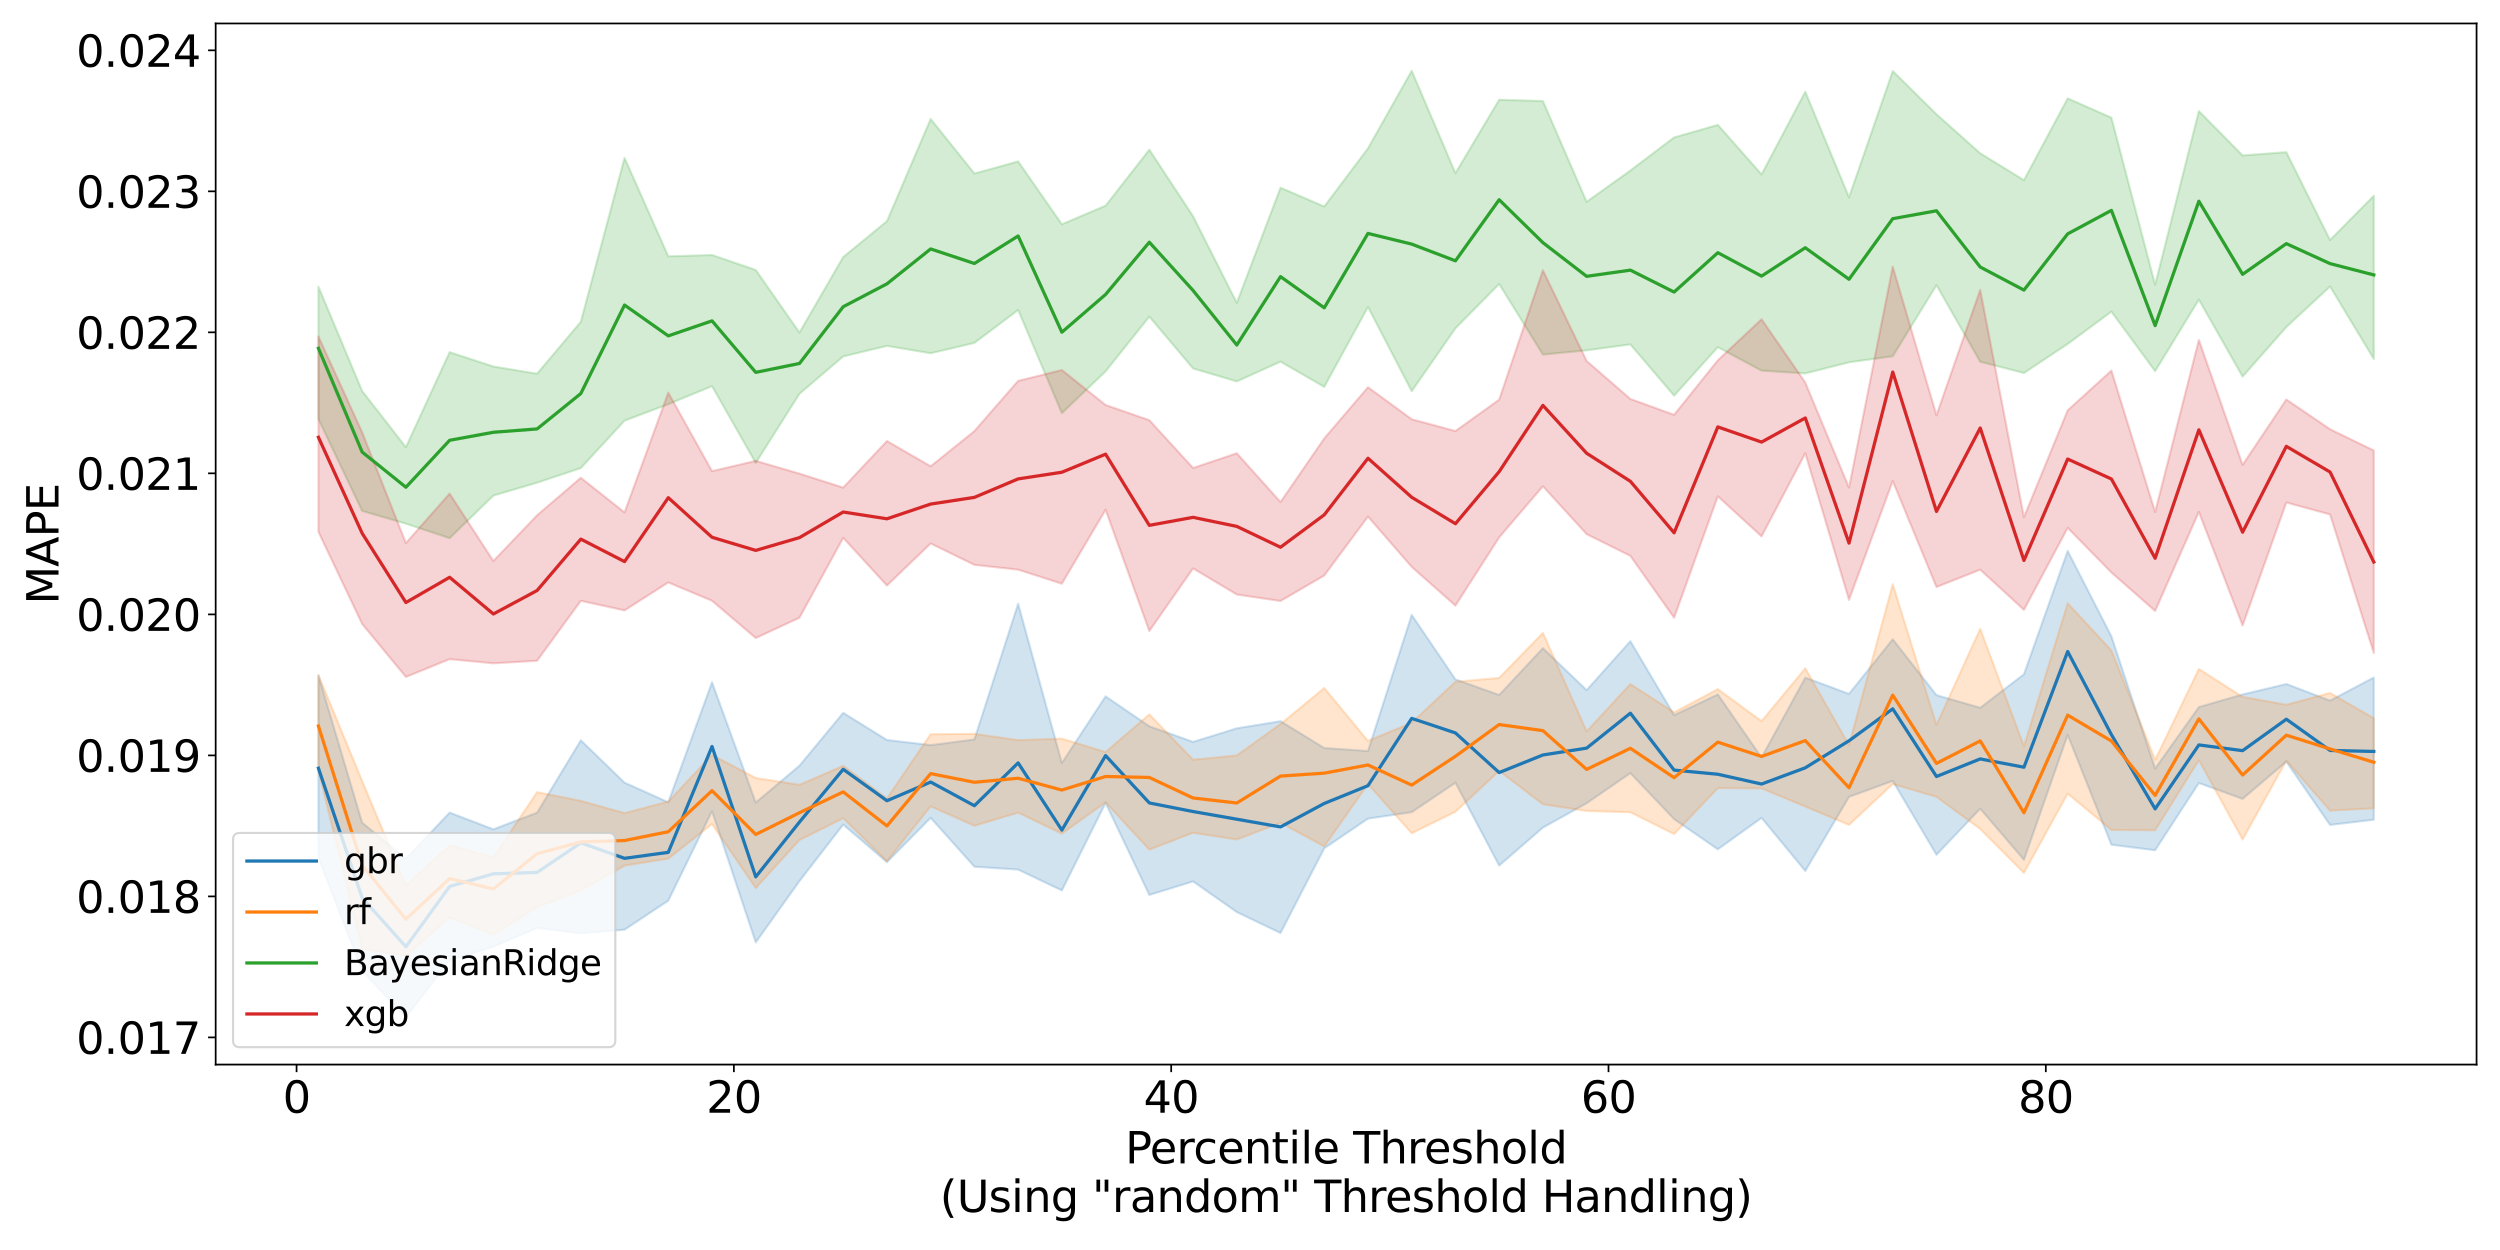 <?xml version="1.0" encoding="utf-8" standalone="no"?>
<!DOCTYPE svg PUBLIC "-//W3C//DTD SVG 1.1//EN"
  "http://www.w3.org/Graphics/SVG/1.1/DTD/svg11.dtd">
<svg xmlns:xlink="http://www.w3.org/1999/xlink" width="1152pt" height="576pt" viewBox="0 0 1152 576" xmlns="http://www.w3.org/2000/svg" version="1.1">
 <defs>
  <style type="text/css">*{stroke-linejoin: round; stroke-linecap: butt}</style>
 </defs>
 <g id="figure_1">
  <g id="patch_1">
   <path d="M 0 576 
L 1152 576 
L 1152 0 
L 0 0 
z
" style="fill: #ffffff"/>
  </g>
  <g id="axes_1">
   <g id="patch_2">
    <path d="M 99.38 490.552 
L 1141.2 490.552 
L 1141.2 10.8 
L 99.38 10.8 
z
" style="fill: #ffffff"/>
   </g>
   <g id="PolyCollection_1">
    <defs>
     <path id="mae7e35931a" d="M 146.735 -264.702 
L 146.735 -180.835 
L 166.887 -128.647 
L 187.038 -107.255 
L 207.189 -133.539 
L 227.34 -139.762 
L 247.492 -148.374 
L 267.643 -145.899 
L 287.794 -147.597 
L 307.946 -160.978 
L 328.097 -202.188 
L 348.248 -141.74 
L 368.399 -169.998 
L 388.551 -196.025 
L 408.702 -178.718 
L 428.853 -199.138 
L 449.004 -176.611 
L 469.156 -175.294 
L 489.307 -165.667 
L 509.458 -206.001 
L 529.609 -163.61 
L 549.761 -169.849 
L 569.912 -155.704 
L 590.063 -146.063 
L 610.214 -185.078 
L 630.366 -198.773 
L 650.517 -201.738 
L 670.668 -215.304 
L 690.819 -177.133 
L 710.971 -194.639 
L 731.122 -205.858 
L 751.273 -219.729 
L 771.424 -198.545 
L 791.576 -184.632 
L 811.727 -199.121 
L 831.878 -174.661 
L 852.029 -208.787 
L 872.181 -216.149 
L 892.332 -182.106 
L 912.483 -203.356 
L 932.634 -179.788 
L 952.786 -237.32 
L 972.937 -186.74 
L 993.088 -184.207 
L 1013.24 -215.187 
L 1033.391 -207.86 
L 1053.542 -225.042 
L 1073.693 -195.868 
L 1093.845 -198.275 
L 1093.845 -263.801 
L 1093.845 -263.801 
L 1073.693 -253.153 
L 1053.542 -260.81 
L 1033.391 -255.988 
L 1013.24 -250.193 
L 993.088 -221.856 
L 972.937 -282.761 
L 952.786 -322.134 
L 932.634 -265.313 
L 912.483 -249.858 
L 892.332 -255.679 
L 872.181 -281.413 
L 852.029 -256.268 
L 831.878 -263.737 
L 811.727 -226.982 
L 791.576 -256.008 
L 771.424 -246.468 
L 751.273 -280.545 
L 731.122 -257.981 
L 710.971 -277.319 
L 690.819 -255.77 
L 670.668 -262.934 
L 650.517 -292.634 
L 630.366 -229.926 
L 610.214 -231.325 
L 590.063 -243.675 
L 569.912 -240.39 
L 549.761 -234.134 
L 529.609 -241.333 
L 509.458 -255.12 
L 489.307 -224.416 
L 469.156 -297.803 
L 449.004 -235.247 
L 428.853 -232.658 
L 408.702 -235.009 
L 388.551 -247.525 
L 368.399 -223.174 
L 348.248 -206.21 
L 328.097 -261.615 
L 307.946 -206.308 
L 287.794 -215.36 
L 267.643 -234.87 
L 247.492 -201.535 
L 227.34 -193.857 
L 207.189 -201.562 
L 187.038 -180.263 
L 166.887 -196.931 
L 146.735 -264.702 
z
" style="stroke: #1f77b4; stroke-opacity: 0.2"/>
    </defs>
    <g clip-path="url(#p1e271c328d)">
     <use xlink:href="#mae7e35931a" x="0" y="576" style="fill: #1f77b4; fill-opacity: 0.2; stroke: #1f77b4; stroke-opacity: 0.2"/>
    </g>
   </g>
   <g id="PolyCollection_2">
    <defs>
     <path id="m98d76a3949" d="M 146.735 -264.926 
L 146.735 -220.914 
L 166.887 -138.745 
L 187.038 -135.512 
L 207.189 -153.2 
L 227.34 -145.353 
L 247.492 -157.869 
L 267.643 -165.673 
L 287.794 -177.129 
L 307.946 -180.323 
L 328.097 -196.289 
L 348.248 -166.779 
L 368.399 -188.923 
L 388.551 -198.944 
L 408.702 -179.204 
L 428.853 -204.446 
L 449.004 -195.469 
L 469.156 -201.536 
L 489.307 -191.828 
L 509.458 -206.306 
L 529.609 -184.473 
L 549.761 -192.243 
L 569.912 -189.132 
L 590.063 -196.84 
L 610.214 -185.985 
L 630.366 -214.709 
L 650.517 -192.042 
L 670.668 -201.924 
L 690.819 -220.774 
L 710.971 -205.379 
L 731.122 -202.307 
L 751.273 -201.695 
L 771.424 -191.648 
L 791.576 -212.829 
L 811.727 -212.703 
L 831.878 -204.341 
L 852.029 -195.87 
L 872.181 -214.712 
L 892.332 -208.802 
L 912.483 -193.99 
L 932.634 -173.769 
L 952.786 -210.298 
L 972.937 -193.552 
L 993.088 -193.386 
L 1013.24 -225.714 
L 1033.391 -189.143 
L 1053.542 -225.518 
L 1073.693 -202.455 
L 1093.845 -203.51 
L 1093.845 -245.062 
L 1093.845 -245.062 
L 1073.693 -256.698 
L 1053.542 -251.265 
L 1033.391 -254.875 
L 1013.24 -267.734 
L 993.088 -225.919 
L 972.937 -276.265 
L 952.786 -298.044 
L 932.634 -232.131 
L 912.483 -286.266 
L 892.332 -241.973 
L 872.181 -306.798 
L 852.029 -232.686 
L 831.878 -268.061 
L 811.727 -243.686 
L 791.576 -258.464 
L 771.424 -247.742 
L 751.273 -260.795 
L 731.122 -239.021 
L 710.971 -284.394 
L 690.819 -263.623 
L 670.668 -261.841 
L 650.517 -243.02 
L 630.366 -234.593 
L 610.214 -258.954 
L 590.063 -242.358 
L 569.912 -227.895 
L 549.761 -225.937 
L 529.609 -246.822 
L 509.458 -229.463 
L 489.307 -235.637 
L 469.156 -234.967 
L 449.004 -237.845 
L 428.853 -237.674 
L 408.702 -208.132 
L 388.551 -223.139 
L 368.399 -214.372 
L 348.248 -217.514 
L 328.097 -228.135 
L 307.946 -206.632 
L 287.794 -201.325 
L 267.643 -206.982 
L 247.492 -210.969 
L 227.34 -180.958 
L 207.189 -186.518 
L 187.038 -167.986 
L 166.887 -216.088 
L 146.735 -264.926 
z
" style="stroke: #ff7f0e; stroke-opacity: 0.2"/>
    </defs>
    <g clip-path="url(#p1e271c328d)">
     <use xlink:href="#m98d76a3949" x="0" y="576" style="fill: #ff7f0e; fill-opacity: 0.2; stroke: #ff7f0e; stroke-opacity: 0.2"/>
    </g>
   </g>
   <g id="PolyCollection_3">
    <defs>
     <path id="m1abf2c9f86" d="M 146.735 -443.891 
L 146.735 -382.855 
L 166.887 -340.542 
L 187.038 -334.684 
L 207.189 -328.005 
L 227.34 -347.624 
L 247.492 -353.584 
L 267.643 -360.308 
L 287.794 -382.166 
L 307.946 -389.749 
L 328.097 -398.064 
L 348.248 -362.662 
L 368.399 -394.547 
L 388.551 -411.747 
L 408.702 -416.596 
L 428.853 -413.214 
L 449.004 -417.978 
L 469.156 -433.14 
L 489.307 -385.616 
L 509.458 -404.865 
L 529.609 -430.09 
L 549.761 -406.207 
L 569.912 -400.232 
L 590.063 -409.353 
L 610.214 -397.718 
L 630.366 -434.518 
L 650.517 -395.731 
L 670.668 -424.703 
L 690.819 -445.122 
L 710.971 -412.604 
L 731.122 -414.565 
L 751.273 -417.299 
L 771.424 -393.669 
L 791.576 -416.037 
L 811.727 -405.199 
L 831.878 -403.923 
L 852.029 -409.044 
L 872.181 -411.833 
L 892.332 -444.567 
L 912.483 -409.302 
L 932.634 -404.119 
L 952.786 -417.504 
L 972.937 -432.392 
L 993.088 -404.95 
L 1013.24 -437.918 
L 1033.391 -402.452 
L 1053.542 -425.291 
L 1073.693 -443.979 
L 1093.845 -410.563 
L 1093.845 -485.795 
L 1093.845 -485.795 
L 1073.693 -465.401 
L 1053.542 -505.881 
L 1033.391 -504.373 
L 1013.24 -524.815 
L 993.088 -444.772 
L 972.937 -521.775 
L 952.786 -530.667 
L 932.634 -492.984 
L 912.483 -505.358 
L 892.332 -523.349 
L 872.181 -543.265 
L 852.029 -485.076 
L 831.878 -533.759 
L 811.727 -495.645 
L 791.576 -518.457 
L 771.424 -512.681 
L 751.273 -497.422 
L 731.122 -483.017 
L 710.971 -529.433 
L 690.819 -530.035 
L 670.668 -496.205 
L 650.517 -543.393 
L 630.366 -507.638 
L 610.214 -480.84 
L 590.063 -489.499 
L 569.912 -436.431 
L 549.761 -476.367 
L 529.609 -507.014 
L 509.458 -481.231 
L 489.307 -472.651 
L 469.156 -501.628 
L 449.004 -496.041 
L 428.853 -521.174 
L 408.702 -474.076 
L 388.551 -457.555 
L 368.399 -422.768 
L 348.248 -451.599 
L 328.097 -458.489 
L 307.946 -457.882 
L 287.794 -503.251 
L 267.643 -427.72 
L 247.492 -403.794 
L 227.34 -407.119 
L 207.189 -413.726 
L 187.038 -369.928 
L 166.887 -395.813 
L 146.735 -443.891 
z
" style="stroke: #2ca02c; stroke-opacity: 0.2"/>
    </defs>
    <g clip-path="url(#p1e271c328d)">
     <use xlink:href="#m1abf2c9f86" x="0" y="576" style="fill: #2ca02c; fill-opacity: 0.2; stroke: #2ca02c; stroke-opacity: 0.2"/>
    </g>
   </g>
   <g id="PolyCollection_4">
    <defs>
     <path id="mab3b479f78" d="M 146.735 -420.972 
L 146.735 -330.902 
L 166.887 -288.466 
L 187.038 -264.067 
L 207.189 -272.258 
L 227.34 -270.34 
L 247.492 -271.519 
L 267.643 -299.134 
L 287.794 -294.72 
L 307.946 -307.596 
L 328.097 -299.163 
L 348.248 -281.994 
L 368.399 -291.341 
L 388.551 -328.159 
L 408.702 -306.172 
L 428.853 -325.547 
L 449.004 -315.718 
L 469.156 -313.495 
L 489.307 -307.015 
L 509.458 -341.08 
L 529.609 -285.224 
L 549.761 -314.065 
L 569.912 -302.032 
L 590.063 -299.051 
L 610.214 -310.798 
L 630.366 -337.935 
L 650.517 -314.764 
L 670.668 -296.913 
L 690.819 -328.351 
L 710.971 -351.924 
L 731.122 -329.854 
L 751.273 -319.846 
L 771.424 -291.332 
L 791.576 -347.285 
L 811.727 -328.821 
L 831.878 -367.119 
L 852.029 -299.579 
L 872.181 -354.325 
L 892.332 -305.492 
L 912.483 -313.485 
L 932.634 -294.974 
L 952.786 -332.744 
L 972.937 -312.192 
L 993.088 -294.463 
L 1013.24 -340.075 
L 1033.391 -287.768 
L 1053.542 -344.432 
L 1073.693 -338.941 
L 1093.845 -275.089 
L 1093.845 -368.414 
L 1093.845 -368.414 
L 1073.693 -378.22 
L 1053.542 -391.922 
L 1033.391 -361.788 
L 1013.24 -419.36 
L 993.088 -340.078 
L 972.937 -405.247 
L 952.786 -386.926 
L 932.634 -337.692 
L 912.483 -442.428 
L 892.332 -384.654 
L 872.181 -453.11 
L 852.029 -351.32 
L 831.878 -399.711 
L 811.727 -428.884 
L 791.576 -409.967 
L 771.424 -384.854 
L 751.273 -392.168 
L 731.122 -409.669 
L 710.971 -451.456 
L 690.819 -391.849 
L 670.668 -377.385 
L 650.517 -382.813 
L 630.366 -397.574 
L 610.214 -373.972 
L 590.063 -344.664 
L 569.912 -367.143 
L 549.761 -360.362 
L 529.609 -382.393 
L 509.458 -389.385 
L 489.307 -405.499 
L 469.156 -400.502 
L 449.004 -377.36 
L 428.853 -361.139 
L 408.702 -372.778 
L 388.551 -351.325 
L 368.399 -357.765 
L 348.248 -363.627 
L 328.097 -358.909 
L 307.946 -395.056 
L 287.794 -339.876 
L 267.643 -355.847 
L 247.492 -338.576 
L 227.34 -317.491 
L 207.189 -348.564 
L 187.038 -325.75 
L 166.887 -376.792 
L 146.735 -420.972 
z
" style="stroke: #d62728; stroke-opacity: 0.2"/>
    </defs>
    <g clip-path="url(#p1e271c328d)">
     <use xlink:href="#mab3b479f78" x="0" y="576" style="fill: #d62728; fill-opacity: 0.2; stroke: #d62728; stroke-opacity: 0.2"/>
    </g>
   </g>
   <g id="matplotlib.axis_1">
    <g id="xtick_1">
     <g id="line2d_1">
      <defs>
       <path id="me21b1ddbbe" d="M 0 0 
L 0 3.5 
" style="stroke: #000000; stroke-width: 0.8"/>
      </defs>
      <g>
       <use xlink:href="#me21b1ddbbe" x="136.66" y="490.552" style="stroke: #000000; stroke-width: 0.8"/>
      </g>
     </g>
     <g id="text_1">
      <!-- 0 -->
      <g transform="translate(130.297 512.749) scale(0.2 -0.2)">
       <defs>
        <path id="DejaVuSans-30" d="M 2034 4250 
Q 1547 4250 1301 3770 
Q 1056 3291 1056 2328 
Q 1056 1369 1301 889 
Q 1547 409 2034 409 
Q 2525 409 2770 889 
Q 3016 1369 3016 2328 
Q 3016 3291 2770 3770 
Q 2525 4250 2034 4250 
z
M 2034 4750 
Q 2819 4750 3233 4129 
Q 3647 3509 3647 2328 
Q 3647 1150 3233 529 
Q 2819 -91 2034 -91 
Q 1250 -91 836 529 
Q 422 1150 422 2328 
Q 422 3509 836 4129 
Q 1250 4750 2034 4750 
z
" transform="scale(0.016)"/>
       </defs>
       <use xlink:href="#DejaVuSans-30"/>
      </g>
     </g>
    </g>
    <g id="xtick_2">
     <g id="line2d_2">
      <g>
       <use xlink:href="#me21b1ddbbe" x="338.172" y="490.552" style="stroke: #000000; stroke-width: 0.8"/>
      </g>
     </g>
     <g id="text_2">
      <!-- 20 -->
      <g transform="translate(325.447 512.749) scale(0.2 -0.2)">
       <defs>
        <path id="DejaVuSans-32" d="M 1228 531 
L 3431 531 
L 3431 0 
L 469 0 
L 469 531 
Q 828 903 1448 1529 
Q 2069 2156 2228 2338 
Q 2531 2678 2651 2914 
Q 2772 3150 2772 3378 
Q 2772 3750 2511 3984 
Q 2250 4219 1831 4219 
Q 1534 4219 1204 4116 
Q 875 4013 500 3803 
L 500 4441 
Q 881 4594 1212 4672 
Q 1544 4750 1819 4750 
Q 2544 4750 2975 4387 
Q 3406 4025 3406 3419 
Q 3406 3131 3298 2873 
Q 3191 2616 2906 2266 
Q 2828 2175 2409 1742 
Q 1991 1309 1228 531 
z
" transform="scale(0.016)"/>
       </defs>
       <use xlink:href="#DejaVuSans-32"/>
       <use xlink:href="#DejaVuSans-30" x="63.623"/>
      </g>
     </g>
    </g>
    <g id="xtick_3">
     <g id="line2d_3">
      <g>
       <use xlink:href="#me21b1ddbbe" x="539.685" y="490.552" style="stroke: #000000; stroke-width: 0.8"/>
      </g>
     </g>
     <g id="text_3">
      <!-- 40 -->
      <g transform="translate(526.96 512.749) scale(0.2 -0.2)">
       <defs>
        <path id="DejaVuSans-34" d="M 2419 4116 
L 825 1625 
L 2419 1625 
L 2419 4116 
z
M 2253 4666 
L 3047 4666 
L 3047 1625 
L 3713 1625 
L 3713 1100 
L 3047 1100 
L 3047 0 
L 2419 0 
L 2419 1100 
L 313 1100 
L 313 1709 
L 2253 4666 
z
" transform="scale(0.016)"/>
       </defs>
       <use xlink:href="#DejaVuSans-34"/>
       <use xlink:href="#DejaVuSans-30" x="63.623"/>
      </g>
     </g>
    </g>
    <g id="xtick_4">
     <g id="line2d_4">
      <g>
       <use xlink:href="#me21b1ddbbe" x="741.198" y="490.552" style="stroke: #000000; stroke-width: 0.8"/>
      </g>
     </g>
     <g id="text_4">
      <!-- 60 -->
      <g transform="translate(728.473 512.749) scale(0.2 -0.2)">
       <defs>
        <path id="DejaVuSans-36" d="M 2113 2584 
Q 1688 2584 1439 2293 
Q 1191 2003 1191 1497 
Q 1191 994 1439 701 
Q 1688 409 2113 409 
Q 2538 409 2786 701 
Q 3034 994 3034 1497 
Q 3034 2003 2786 2293 
Q 2538 2584 2113 2584 
z
M 3366 4563 
L 3366 3988 
Q 3128 4100 2886 4159 
Q 2644 4219 2406 4219 
Q 1781 4219 1451 3797 
Q 1122 3375 1075 2522 
Q 1259 2794 1537 2939 
Q 1816 3084 2150 3084 
Q 2853 3084 3261 2657 
Q 3669 2231 3669 1497 
Q 3669 778 3244 343 
Q 2819 -91 2113 -91 
Q 1303 -91 875 529 
Q 447 1150 447 2328 
Q 447 3434 972 4092 
Q 1497 4750 2381 4750 
Q 2619 4750 2861 4703 
Q 3103 4656 3366 4563 
z
" transform="scale(0.016)"/>
       </defs>
       <use xlink:href="#DejaVuSans-36"/>
       <use xlink:href="#DejaVuSans-30" x="63.623"/>
      </g>
     </g>
    </g>
    <g id="xtick_5">
     <g id="line2d_5">
      <g>
       <use xlink:href="#me21b1ddbbe" x="942.71" y="490.552" style="stroke: #000000; stroke-width: 0.8"/>
      </g>
     </g>
     <g id="text_5">
      <!-- 80 -->
      <g transform="translate(929.985 512.749) scale(0.2 -0.2)">
       <defs>
        <path id="DejaVuSans-38" d="M 2034 2216 
Q 1584 2216 1326 1975 
Q 1069 1734 1069 1313 
Q 1069 891 1326 650 
Q 1584 409 2034 409 
Q 2484 409 2743 651 
Q 3003 894 3003 1313 
Q 3003 1734 2745 1975 
Q 2488 2216 2034 2216 
z
M 1403 2484 
Q 997 2584 770 2862 
Q 544 3141 544 3541 
Q 544 4100 942 4425 
Q 1341 4750 2034 4750 
Q 2731 4750 3128 4425 
Q 3525 4100 3525 3541 
Q 3525 3141 3298 2862 
Q 3072 2584 2669 2484 
Q 3125 2378 3379 2068 
Q 3634 1759 3634 1313 
Q 3634 634 3220 271 
Q 2806 -91 2034 -91 
Q 1263 -91 848 271 
Q 434 634 434 1313 
Q 434 1759 690 2068 
Q 947 2378 1403 2484 
z
M 1172 3481 
Q 1172 3119 1398 2916 
Q 1625 2713 2034 2713 
Q 2441 2713 2670 2916 
Q 2900 3119 2900 3481 
Q 2900 3844 2670 4047 
Q 2441 4250 2034 4250 
Q 1625 4250 1398 4047 
Q 1172 3844 1172 3481 
z
" transform="scale(0.016)"/>
       </defs>
       <use xlink:href="#DejaVuSans-38"/>
       <use xlink:href="#DejaVuSans-30" x="63.623"/>
      </g>
     </g>
    </g>
    <g id="text_6">
     <!-- Percentile Threshold -->
     <g transform="translate(518.51 536.105) scale(0.2 -0.2)">
      <defs>
       <path id="DejaVuSans-50" d="M 1259 4147 
L 1259 2394 
L 2053 2394 
Q 2494 2394 2734 2622 
Q 2975 2850 2975 3272 
Q 2975 3691 2734 3919 
Q 2494 4147 2053 4147 
L 1259 4147 
z
M 628 4666 
L 2053 4666 
Q 2838 4666 3239 4311 
Q 3641 3956 3641 3272 
Q 3641 2581 3239 2228 
Q 2838 1875 2053 1875 
L 1259 1875 
L 1259 0 
L 628 0 
L 628 4666 
z
" transform="scale(0.016)"/>
       <path id="DejaVuSans-65" d="M 3597 1894 
L 3597 1613 
L 953 1613 
Q 991 1019 1311 708 
Q 1631 397 2203 397 
Q 2534 397 2845 478 
Q 3156 559 3463 722 
L 3463 178 
Q 3153 47 2828 -22 
Q 2503 -91 2169 -91 
Q 1331 -91 842 396 
Q 353 884 353 1716 
Q 353 2575 817 3079 
Q 1281 3584 2069 3584 
Q 2775 3584 3186 3129 
Q 3597 2675 3597 1894 
z
M 3022 2063 
Q 3016 2534 2758 2815 
Q 2500 3097 2075 3097 
Q 1594 3097 1305 2825 
Q 1016 2553 972 2059 
L 3022 2063 
z
" transform="scale(0.016)"/>
       <path id="DejaVuSans-72" d="M 2631 2963 
Q 2534 3019 2420 3045 
Q 2306 3072 2169 3072 
Q 1681 3072 1420 2755 
Q 1159 2438 1159 1844 
L 1159 0 
L 581 0 
L 581 3500 
L 1159 3500 
L 1159 2956 
Q 1341 3275 1631 3429 
Q 1922 3584 2338 3584 
Q 2397 3584 2469 3576 
Q 2541 3569 2628 3553 
L 2631 2963 
z
" transform="scale(0.016)"/>
       <path id="DejaVuSans-63" d="M 3122 3366 
L 3122 2828 
Q 2878 2963 2633 3030 
Q 2388 3097 2138 3097 
Q 1578 3097 1268 2742 
Q 959 2388 959 1747 
Q 959 1106 1268 751 
Q 1578 397 2138 397 
Q 2388 397 2633 464 
Q 2878 531 3122 666 
L 3122 134 
Q 2881 22 2623 -34 
Q 2366 -91 2075 -91 
Q 1284 -91 818 406 
Q 353 903 353 1747 
Q 353 2603 823 3093 
Q 1294 3584 2113 3584 
Q 2378 3584 2631 3529 
Q 2884 3475 3122 3366 
z
" transform="scale(0.016)"/>
       <path id="DejaVuSans-6e" d="M 3513 2113 
L 3513 0 
L 2938 0 
L 2938 2094 
Q 2938 2591 2744 2837 
Q 2550 3084 2163 3084 
Q 1697 3084 1428 2787 
Q 1159 2491 1159 1978 
L 1159 0 
L 581 0 
L 581 3500 
L 1159 3500 
L 1159 2956 
Q 1366 3272 1645 3428 
Q 1925 3584 2291 3584 
Q 2894 3584 3203 3211 
Q 3513 2838 3513 2113 
z
" transform="scale(0.016)"/>
       <path id="DejaVuSans-74" d="M 1172 4494 
L 1172 3500 
L 2356 3500 
L 2356 3053 
L 1172 3053 
L 1172 1153 
Q 1172 725 1289 603 
Q 1406 481 1766 481 
L 2356 481 
L 2356 0 
L 1766 0 
Q 1100 0 847 248 
Q 594 497 594 1153 
L 594 3053 
L 172 3053 
L 172 3500 
L 594 3500 
L 594 4494 
L 1172 4494 
z
" transform="scale(0.016)"/>
       <path id="DejaVuSans-69" d="M 603 3500 
L 1178 3500 
L 1178 0 
L 603 0 
L 603 3500 
z
M 603 4863 
L 1178 4863 
L 1178 4134 
L 603 4134 
L 603 4863 
z
" transform="scale(0.016)"/>
       <path id="DejaVuSans-6c" d="M 603 4863 
L 1178 4863 
L 1178 0 
L 603 0 
L 603 4863 
z
" transform="scale(0.016)"/>
       <path id="DejaVuSans-20" transform="scale(0.016)"/>
       <path id="DejaVuSans-54" d="M -19 4666 
L 3928 4666 
L 3928 4134 
L 2272 4134 
L 2272 0 
L 1638 0 
L 1638 4134 
L -19 4134 
L -19 4666 
z
" transform="scale(0.016)"/>
       <path id="DejaVuSans-68" d="M 3513 2113 
L 3513 0 
L 2938 0 
L 2938 2094 
Q 2938 2591 2744 2837 
Q 2550 3084 2163 3084 
Q 1697 3084 1428 2787 
Q 1159 2491 1159 1978 
L 1159 0 
L 581 0 
L 581 4863 
L 1159 4863 
L 1159 2956 
Q 1366 3272 1645 3428 
Q 1925 3584 2291 3584 
Q 2894 3584 3203 3211 
Q 3513 2838 3513 2113 
z
" transform="scale(0.016)"/>
       <path id="DejaVuSans-73" d="M 2834 3397 
L 2834 2853 
Q 2591 2978 2328 3040 
Q 2066 3103 1784 3103 
Q 1356 3103 1142 2972 
Q 928 2841 928 2578 
Q 928 2378 1081 2264 
Q 1234 2150 1697 2047 
L 1894 2003 
Q 2506 1872 2764 1633 
Q 3022 1394 3022 966 
Q 3022 478 2636 193 
Q 2250 -91 1575 -91 
Q 1294 -91 989 -36 
Q 684 19 347 128 
L 347 722 
Q 666 556 975 473 
Q 1284 391 1588 391 
Q 1994 391 2212 530 
Q 2431 669 2431 922 
Q 2431 1156 2273 1281 
Q 2116 1406 1581 1522 
L 1381 1569 
Q 847 1681 609 1914 
Q 372 2147 372 2553 
Q 372 3047 722 3315 
Q 1072 3584 1716 3584 
Q 2034 3584 2315 3537 
Q 2597 3491 2834 3397 
z
" transform="scale(0.016)"/>
       <path id="DejaVuSans-6f" d="M 1959 3097 
Q 1497 3097 1228 2736 
Q 959 2375 959 1747 
Q 959 1119 1226 758 
Q 1494 397 1959 397 
Q 2419 397 2687 759 
Q 2956 1122 2956 1747 
Q 2956 2369 2687 2733 
Q 2419 3097 1959 3097 
z
M 1959 3584 
Q 2709 3584 3137 3096 
Q 3566 2609 3566 1747 
Q 3566 888 3137 398 
Q 2709 -91 1959 -91 
Q 1206 -91 779 398 
Q 353 888 353 1747 
Q 353 2609 779 3096 
Q 1206 3584 1959 3584 
z
" transform="scale(0.016)"/>
       <path id="DejaVuSans-64" d="M 2906 2969 
L 2906 4863 
L 3481 4863 
L 3481 0 
L 2906 0 
L 2906 525 
Q 2725 213 2448 61 
Q 2172 -91 1784 -91 
Q 1150 -91 751 415 
Q 353 922 353 1747 
Q 353 2572 751 3078 
Q 1150 3584 1784 3584 
Q 2172 3584 2448 3432 
Q 2725 3281 2906 2969 
z
M 947 1747 
Q 947 1113 1208 752 
Q 1469 391 1925 391 
Q 2381 391 2643 752 
Q 2906 1113 2906 1747 
Q 2906 2381 2643 2742 
Q 2381 3103 1925 3103 
Q 1469 3103 1208 2742 
Q 947 2381 947 1747 
z
" transform="scale(0.016)"/>
      </defs>
      <use xlink:href="#DejaVuSans-50"/>
      <use xlink:href="#DejaVuSans-65" x="56.678"/>
      <use xlink:href="#DejaVuSans-72" x="118.201"/>
      <use xlink:href="#DejaVuSans-63" x="157.064"/>
      <use xlink:href="#DejaVuSans-65" x="212.045"/>
      <use xlink:href="#DejaVuSans-6e" x="273.568"/>
      <use xlink:href="#DejaVuSans-74" x="336.947"/>
      <use xlink:href="#DejaVuSans-69" x="376.156"/>
      <use xlink:href="#DejaVuSans-6c" x="403.939"/>
      <use xlink:href="#DejaVuSans-65" x="431.723"/>
      <use xlink:href="#DejaVuSans-20" x="493.246"/>
      <use xlink:href="#DejaVuSans-54" x="525.033"/>
      <use xlink:href="#DejaVuSans-68" x="586.117"/>
      <use xlink:href="#DejaVuSans-72" x="649.496"/>
      <use xlink:href="#DejaVuSans-65" x="688.359"/>
      <use xlink:href="#DejaVuSans-73" x="749.883"/>
      <use xlink:href="#DejaVuSans-68" x="801.982"/>
      <use xlink:href="#DejaVuSans-6f" x="865.361"/>
      <use xlink:href="#DejaVuSans-6c" x="926.543"/>
      <use xlink:href="#DejaVuSans-64" x="954.326"/>
     </g>
     <!-- (Using "random" Threshold Handling) -->
     <g transform="translate(433.123 558.501) scale(0.2 -0.2)">
      <defs>
       <path id="DejaVuSans-28" d="M 1984 4856 
Q 1566 4138 1362 3434 
Q 1159 2731 1159 2009 
Q 1159 1288 1364 580 
Q 1569 -128 1984 -844 
L 1484 -844 
Q 1016 -109 783 600 
Q 550 1309 550 2009 
Q 550 2706 781 3412 
Q 1013 4119 1484 4856 
L 1984 4856 
z
" transform="scale(0.016)"/>
       <path id="DejaVuSans-55" d="M 556 4666 
L 1191 4666 
L 1191 1831 
Q 1191 1081 1462 751 
Q 1734 422 2344 422 
Q 2950 422 3222 751 
Q 3494 1081 3494 1831 
L 3494 4666 
L 4128 4666 
L 4128 1753 
Q 4128 841 3676 375 
Q 3225 -91 2344 -91 
Q 1459 -91 1007 375 
Q 556 841 556 1753 
L 556 4666 
z
" transform="scale(0.016)"/>
       <path id="DejaVuSans-67" d="M 2906 1791 
Q 2906 2416 2648 2759 
Q 2391 3103 1925 3103 
Q 1463 3103 1205 2759 
Q 947 2416 947 1791 
Q 947 1169 1205 825 
Q 1463 481 1925 481 
Q 2391 481 2648 825 
Q 2906 1169 2906 1791 
z
M 3481 434 
Q 3481 -459 3084 -895 
Q 2688 -1331 1869 -1331 
Q 1566 -1331 1297 -1286 
Q 1028 -1241 775 -1147 
L 775 -588 
Q 1028 -725 1275 -790 
Q 1522 -856 1778 -856 
Q 2344 -856 2625 -561 
Q 2906 -266 2906 331 
L 2906 616 
Q 2728 306 2450 153 
Q 2172 0 1784 0 
Q 1141 0 747 490 
Q 353 981 353 1791 
Q 353 2603 747 3093 
Q 1141 3584 1784 3584 
Q 2172 3584 2450 3431 
Q 2728 3278 2906 2969 
L 2906 3500 
L 3481 3500 
L 3481 434 
z
" transform="scale(0.016)"/>
       <path id="DejaVuSans-22" d="M 1147 4666 
L 1147 2931 
L 616 2931 
L 616 4666 
L 1147 4666 
z
M 2328 4666 
L 2328 2931 
L 1797 2931 
L 1797 4666 
L 2328 4666 
z
" transform="scale(0.016)"/>
       <path id="DejaVuSans-61" d="M 2194 1759 
Q 1497 1759 1228 1600 
Q 959 1441 959 1056 
Q 959 750 1161 570 
Q 1363 391 1709 391 
Q 2188 391 2477 730 
Q 2766 1069 2766 1631 
L 2766 1759 
L 2194 1759 
z
M 3341 1997 
L 3341 0 
L 2766 0 
L 2766 531 
Q 2569 213 2275 61 
Q 1981 -91 1556 -91 
Q 1019 -91 701 211 
Q 384 513 384 1019 
Q 384 1609 779 1909 
Q 1175 2209 1959 2209 
L 2766 2209 
L 2766 2266 
Q 2766 2663 2505 2880 
Q 2244 3097 1772 3097 
Q 1472 3097 1187 3025 
Q 903 2953 641 2809 
L 641 3341 
Q 956 3463 1253 3523 
Q 1550 3584 1831 3584 
Q 2591 3584 2966 3190 
Q 3341 2797 3341 1997 
z
" transform="scale(0.016)"/>
       <path id="DejaVuSans-6d" d="M 3328 2828 
Q 3544 3216 3844 3400 
Q 4144 3584 4550 3584 
Q 5097 3584 5394 3201 
Q 5691 2819 5691 2113 
L 5691 0 
L 5113 0 
L 5113 2094 
Q 5113 2597 4934 2840 
Q 4756 3084 4391 3084 
Q 3944 3084 3684 2787 
Q 3425 2491 3425 1978 
L 3425 0 
L 2847 0 
L 2847 2094 
Q 2847 2600 2669 2842 
Q 2491 3084 2119 3084 
Q 1678 3084 1418 2786 
Q 1159 2488 1159 1978 
L 1159 0 
L 581 0 
L 581 3500 
L 1159 3500 
L 1159 2956 
Q 1356 3278 1631 3431 
Q 1906 3584 2284 3584 
Q 2666 3584 2933 3390 
Q 3200 3197 3328 2828 
z
" transform="scale(0.016)"/>
       <path id="DejaVuSans-48" d="M 628 4666 
L 1259 4666 
L 1259 2753 
L 3553 2753 
L 3553 4666 
L 4184 4666 
L 4184 0 
L 3553 0 
L 3553 2222 
L 1259 2222 
L 1259 0 
L 628 0 
L 628 4666 
z
" transform="scale(0.016)"/>
       <path id="DejaVuSans-29" d="M 513 4856 
L 1013 4856 
Q 1481 4119 1714 3412 
Q 1947 2706 1947 2009 
Q 1947 1309 1714 600 
Q 1481 -109 1013 -844 
L 513 -844 
Q 928 -128 1133 580 
Q 1338 1288 1338 2009 
Q 1338 2731 1133 3434 
Q 928 4138 513 4856 
z
" transform="scale(0.016)"/>
      </defs>
      <use xlink:href="#DejaVuSans-28"/>
      <use xlink:href="#DejaVuSans-55" x="39.014"/>
      <use xlink:href="#DejaVuSans-73" x="112.207"/>
      <use xlink:href="#DejaVuSans-69" x="164.307"/>
      <use xlink:href="#DejaVuSans-6e" x="192.09"/>
      <use xlink:href="#DejaVuSans-67" x="255.469"/>
      <use xlink:href="#DejaVuSans-20" x="318.945"/>
      <use xlink:href="#DejaVuSans-22" x="350.732"/>
      <use xlink:href="#DejaVuSans-72" x="396.729"/>
      <use xlink:href="#DejaVuSans-61" x="437.842"/>
      <use xlink:href="#DejaVuSans-6e" x="499.121"/>
      <use xlink:href="#DejaVuSans-64" x="562.5"/>
      <use xlink:href="#DejaVuSans-6f" x="625.977"/>
      <use xlink:href="#DejaVuSans-6d" x="687.158"/>
      <use xlink:href="#DejaVuSans-22" x="784.57"/>
      <use xlink:href="#DejaVuSans-20" x="830.566"/>
      <use xlink:href="#DejaVuSans-54" x="862.354"/>
      <use xlink:href="#DejaVuSans-68" x="923.438"/>
      <use xlink:href="#DejaVuSans-72" x="986.816"/>
      <use xlink:href="#DejaVuSans-65" x="1025.68"/>
      <use xlink:href="#DejaVuSans-73" x="1087.203"/>
      <use xlink:href="#DejaVuSans-68" x="1139.303"/>
      <use xlink:href="#DejaVuSans-6f" x="1202.682"/>
      <use xlink:href="#DejaVuSans-6c" x="1263.863"/>
      <use xlink:href="#DejaVuSans-64" x="1291.646"/>
      <use xlink:href="#DejaVuSans-20" x="1355.123"/>
      <use xlink:href="#DejaVuSans-48" x="1386.91"/>
      <use xlink:href="#DejaVuSans-61" x="1462.105"/>
      <use xlink:href="#DejaVuSans-6e" x="1523.385"/>
      <use xlink:href="#DejaVuSans-64" x="1586.764"/>
      <use xlink:href="#DejaVuSans-6c" x="1650.24"/>
      <use xlink:href="#DejaVuSans-69" x="1678.023"/>
      <use xlink:href="#DejaVuSans-6e" x="1705.807"/>
      <use xlink:href="#DejaVuSans-67" x="1769.186"/>
      <use xlink:href="#DejaVuSans-29" x="1832.662"/>
     </g>
    </g>
   </g>
   <g id="matplotlib.axis_2">
    <g id="ytick_1">
     <g id="line2d_6">
      <defs>
       <path id="m2fc32252f8" d="M 0 0 
L -3.5 0 
" style="stroke: #000000; stroke-width: 0.8"/>
      </defs>
      <g>
       <use xlink:href="#m2fc32252f8" x="99.38" y="478.034" style="stroke: #000000; stroke-width: 0.8"/>
      </g>
     </g>
     <g id="text_7">
      <!-- 0.017 -->
      <g transform="translate(35.124 485.632) scale(0.2 -0.2)">
       <defs>
        <path id="DejaVuSans-2e" d="M 684 794 
L 1344 794 
L 1344 0 
L 684 0 
L 684 794 
z
" transform="scale(0.016)"/>
        <path id="DejaVuSans-31" d="M 794 531 
L 1825 531 
L 1825 4091 
L 703 3866 
L 703 4441 
L 1819 4666 
L 2450 4666 
L 2450 531 
L 3481 531 
L 3481 0 
L 794 0 
L 794 531 
z
" transform="scale(0.016)"/>
        <path id="DejaVuSans-37" d="M 525 4666 
L 3525 4666 
L 3525 4397 
L 1831 0 
L 1172 0 
L 2766 4134 
L 525 4134 
L 525 4666 
z
" transform="scale(0.016)"/>
       </defs>
       <use xlink:href="#DejaVuSans-30"/>
       <use xlink:href="#DejaVuSans-2e" x="63.623"/>
       <use xlink:href="#DejaVuSans-30" x="95.41"/>
       <use xlink:href="#DejaVuSans-31" x="159.033"/>
       <use xlink:href="#DejaVuSans-37" x="222.656"/>
      </g>
     </g>
    </g>
    <g id="ytick_2">
     <g id="line2d_7">
      <g>
       <use xlink:href="#m2fc32252f8" x="99.38" y="413.057" style="stroke: #000000; stroke-width: 0.8"/>
      </g>
     </g>
     <g id="text_8">
      <!-- 0.018 -->
      <g transform="translate(35.124 420.655) scale(0.2 -0.2)">
       <use xlink:href="#DejaVuSans-30"/>
       <use xlink:href="#DejaVuSans-2e" x="63.623"/>
       <use xlink:href="#DejaVuSans-30" x="95.41"/>
       <use xlink:href="#DejaVuSans-31" x="159.033"/>
       <use xlink:href="#DejaVuSans-38" x="222.656"/>
      </g>
     </g>
    </g>
    <g id="ytick_3">
     <g id="line2d_8">
      <g>
       <use xlink:href="#m2fc32252f8" x="99.38" y="348.079" style="stroke: #000000; stroke-width: 0.8"/>
      </g>
     </g>
     <g id="text_9">
      <!-- 0.019 -->
      <g transform="translate(35.124 355.678) scale(0.2 -0.2)">
       <defs>
        <path id="DejaVuSans-39" d="M 703 97 
L 703 672 
Q 941 559 1184 500 
Q 1428 441 1663 441 
Q 2288 441 2617 861 
Q 2947 1281 2994 2138 
Q 2813 1869 2534 1725 
Q 2256 1581 1919 1581 
Q 1219 1581 811 2004 
Q 403 2428 403 3163 
Q 403 3881 828 4315 
Q 1253 4750 1959 4750 
Q 2769 4750 3195 4129 
Q 3622 3509 3622 2328 
Q 3622 1225 3098 567 
Q 2575 -91 1691 -91 
Q 1453 -91 1209 -44 
Q 966 3 703 97 
z
M 1959 2075 
Q 2384 2075 2632 2365 
Q 2881 2656 2881 3163 
Q 2881 3666 2632 3958 
Q 2384 4250 1959 4250 
Q 1534 4250 1286 3958 
Q 1038 3666 1038 3163 
Q 1038 2656 1286 2365 
Q 1534 2075 1959 2075 
z
" transform="scale(0.016)"/>
       </defs>
       <use xlink:href="#DejaVuSans-30"/>
       <use xlink:href="#DejaVuSans-2e" x="63.623"/>
       <use xlink:href="#DejaVuSans-30" x="95.41"/>
       <use xlink:href="#DejaVuSans-31" x="159.033"/>
       <use xlink:href="#DejaVuSans-39" x="222.656"/>
      </g>
     </g>
    </g>
    <g id="ytick_4">
     <g id="line2d_9">
      <g>
       <use xlink:href="#m2fc32252f8" x="99.38" y="283.102" style="stroke: #000000; stroke-width: 0.8"/>
      </g>
     </g>
     <g id="text_10">
      <!-- 0.020 -->
      <g transform="translate(35.124 290.7) scale(0.2 -0.2)">
       <use xlink:href="#DejaVuSans-30"/>
       <use xlink:href="#DejaVuSans-2e" x="63.623"/>
       <use xlink:href="#DejaVuSans-30" x="95.41"/>
       <use xlink:href="#DejaVuSans-32" x="159.033"/>
       <use xlink:href="#DejaVuSans-30" x="222.656"/>
      </g>
     </g>
    </g>
    <g id="ytick_5">
     <g id="line2d_10">
      <g>
       <use xlink:href="#m2fc32252f8" x="99.38" y="218.125" style="stroke: #000000; stroke-width: 0.8"/>
      </g>
     </g>
     <g id="text_11">
      <!-- 0.021 -->
      <g transform="translate(35.124 225.723) scale(0.2 -0.2)">
       <use xlink:href="#DejaVuSans-30"/>
       <use xlink:href="#DejaVuSans-2e" x="63.623"/>
       <use xlink:href="#DejaVuSans-30" x="95.41"/>
       <use xlink:href="#DejaVuSans-32" x="159.033"/>
       <use xlink:href="#DejaVuSans-31" x="222.656"/>
      </g>
     </g>
    </g>
    <g id="ytick_6">
     <g id="line2d_11">
      <g>
       <use xlink:href="#m2fc32252f8" x="99.38" y="153.147" style="stroke: #000000; stroke-width: 0.8"/>
      </g>
     </g>
     <g id="text_12">
      <!-- 0.022 -->
      <g transform="translate(35.124 160.746) scale(0.2 -0.2)">
       <use xlink:href="#DejaVuSans-30"/>
       <use xlink:href="#DejaVuSans-2e" x="63.623"/>
       <use xlink:href="#DejaVuSans-30" x="95.41"/>
       <use xlink:href="#DejaVuSans-32" x="159.033"/>
       <use xlink:href="#DejaVuSans-32" x="222.656"/>
      </g>
     </g>
    </g>
    <g id="ytick_7">
     <g id="line2d_12">
      <g>
       <use xlink:href="#m2fc32252f8" x="99.38" y="88.17" style="stroke: #000000; stroke-width: 0.8"/>
      </g>
     </g>
     <g id="text_13">
      <!-- 0.023 -->
      <g transform="translate(35.124 95.769) scale(0.2 -0.2)">
       <defs>
        <path id="DejaVuSans-33" d="M 2597 2516 
Q 3050 2419 3304 2112 
Q 3559 1806 3559 1356 
Q 3559 666 3084 287 
Q 2609 -91 1734 -91 
Q 1441 -91 1130 -33 
Q 819 25 488 141 
L 488 750 
Q 750 597 1062 519 
Q 1375 441 1716 441 
Q 2309 441 2620 675 
Q 2931 909 2931 1356 
Q 2931 1769 2642 2001 
Q 2353 2234 1838 2234 
L 1294 2234 
L 1294 2753 
L 1863 2753 
Q 2328 2753 2575 2939 
Q 2822 3125 2822 3475 
Q 2822 3834 2567 4026 
Q 2313 4219 1838 4219 
Q 1578 4219 1281 4162 
Q 984 4106 628 3988 
L 628 4550 
Q 988 4650 1302 4700 
Q 1616 4750 1894 4750 
Q 2613 4750 3031 4423 
Q 3450 4097 3450 3541 
Q 3450 3153 3228 2886 
Q 3006 2619 2597 2516 
z
" transform="scale(0.016)"/>
       </defs>
       <use xlink:href="#DejaVuSans-30"/>
       <use xlink:href="#DejaVuSans-2e" x="63.623"/>
       <use xlink:href="#DejaVuSans-30" x="95.41"/>
       <use xlink:href="#DejaVuSans-32" x="159.033"/>
       <use xlink:href="#DejaVuSans-33" x="222.656"/>
      </g>
     </g>
    </g>
    <g id="ytick_8">
     <g id="line2d_13">
      <g>
       <use xlink:href="#m2fc32252f8" x="99.38" y="23.193" style="stroke: #000000; stroke-width: 0.8"/>
      </g>
     </g>
     <g id="text_14">
      <!-- 0.024 -->
      <g transform="translate(35.124 30.791) scale(0.2 -0.2)">
       <use xlink:href="#DejaVuSans-30"/>
       <use xlink:href="#DejaVuSans-2e" x="63.623"/>
       <use xlink:href="#DejaVuSans-30" x="95.41"/>
       <use xlink:href="#DejaVuSans-32" x="159.033"/>
       <use xlink:href="#DejaVuSans-34" x="222.656"/>
      </g>
     </g>
    </g>
    <g id="text_15">
     <!-- MAPE -->
     <g transform="translate(26.964 278.493) rotate(-90) scale(0.2 -0.2)">
      <defs>
       <path id="DejaVuSans-4d" d="M 628 4666 
L 1569 4666 
L 2759 1491 
L 3956 4666 
L 4897 4666 
L 4897 0 
L 4281 0 
L 4281 4097 
L 3078 897 
L 2444 897 
L 1241 4097 
L 1241 0 
L 628 0 
L 628 4666 
z
" transform="scale(0.016)"/>
       <path id="DejaVuSans-41" d="M 2188 4044 
L 1331 1722 
L 3047 1722 
L 2188 4044 
z
M 1831 4666 
L 2547 4666 
L 4325 0 
L 3669 0 
L 3244 1197 
L 1141 1197 
L 716 0 
L 50 0 
L 1831 4666 
z
" transform="scale(0.016)"/>
       <path id="DejaVuSans-45" d="M 628 4666 
L 3578 4666 
L 3578 4134 
L 1259 4134 
L 1259 2753 
L 3481 2753 
L 3481 2222 
L 1259 2222 
L 1259 531 
L 3634 531 
L 3634 0 
L 628 0 
L 628 4666 
z
" transform="scale(0.016)"/>
      </defs>
      <use xlink:href="#DejaVuSans-4d"/>
      <use xlink:href="#DejaVuSans-41" x="86.279"/>
      <use xlink:href="#DejaVuSans-50" x="154.688"/>
      <use xlink:href="#DejaVuSans-45" x="214.99"/>
     </g>
    </g>
   </g>
   <g id="line2d_14">
    <path d="M 146.735 353.994 
L 166.887 413.744 
L 187.038 436.254 
L 207.189 408.476 
L 227.34 402.64 
L 247.492 401.99 
L 267.643 388.394 
L 287.794 395.519 
L 307.946 392.754 
L 328.097 343.984 
L 348.248 404.05 
L 368.399 378.803 
L 388.551 354.487 
L 408.702 368.981 
L 428.853 360.366 
L 449.004 371.267 
L 469.156 351.542 
L 489.307 382.523 
L 509.458 348.171 
L 529.609 369.995 
L 549.761 373.959 
L 569.912 377.494 
L 590.063 381.044 
L 610.214 370.233 
L 630.366 362.04 
L 650.517 331.032 
L 670.668 337.741 
L 690.819 355.999 
L 710.971 347.89 
L 731.122 344.744 
L 751.273 328.634 
L 771.424 354.862 
L 791.576 356.775 
L 811.727 361.285 
L 831.878 353.806 
L 852.029 341.339 
L 872.181 326.626 
L 892.332 357.816 
L 912.483 349.71 
L 932.634 353.531 
L 952.786 300.23 
L 972.937 338.519 
L 993.088 372.734 
L 1013.24 343.257 
L 1033.391 345.898 
L 1053.542 331.411 
L 1073.693 345.809 
L 1093.845 346.262 
" clip-path="url(#p1e271c328d)" style="fill: none; stroke: #1f77b4; stroke-width: 1.5; stroke-linecap: square"/>
   </g>
   <g id="line2d_15">
    <path d="M 146.735 334.56 
L 166.887 398.679 
L 187.038 423.583 
L 207.189 404.808 
L 227.34 409.659 
L 247.492 393.368 
L 267.643 387.956 
L 287.794 387.316 
L 307.946 383.261 
L 328.097 364.339 
L 348.248 384.509 
L 368.399 374.499 
L 388.551 364.906 
L 408.702 380.587 
L 428.853 356.482 
L 449.004 360.474 
L 469.156 358.622 
L 489.307 364.052 
L 509.458 357.806 
L 529.609 358.252 
L 549.761 367.709 
L 569.912 370.024 
L 590.063 357.623 
L 610.214 356.268 
L 630.366 352.507 
L 650.517 361.768 
L 670.668 348.491 
L 690.819 333.87 
L 710.971 336.681 
L 731.122 354.542 
L 751.273 344.809 
L 771.424 358.348 
L 791.576 341.977 
L 811.727 348.567 
L 831.878 341.269 
L 852.029 362.987 
L 872.181 320.32 
L 892.332 351.774 
L 912.483 341.4 
L 932.634 374.525 
L 952.786 329.537 
L 972.937 341.452 
L 993.088 366.505 
L 1013.24 331.26 
L 1033.391 357.126 
L 1053.542 338.767 
L 1073.693 345.122 
L 1093.845 351.236 
" clip-path="url(#p1e271c328d)" style="fill: none; stroke: #ff7f0e; stroke-width: 1.5; stroke-linecap: square"/>
   </g>
   <g id="line2d_16">
    <path d="M 146.735 160.513 
L 166.887 208.314 
L 187.038 224.521 
L 207.189 202.884 
L 227.34 199.189 
L 247.492 197.649 
L 267.643 181.337 
L 287.794 140.57 
L 307.946 154.771 
L 328.097 147.85 
L 348.248 171.584 
L 368.399 167.481 
L 388.551 141.335 
L 408.702 130.792 
L 428.853 114.711 
L 449.004 121.415 
L 469.156 108.736 
L 489.307 153.084 
L 509.458 135.683 
L 529.609 111.619 
L 549.761 133.851 
L 569.912 158.969 
L 590.063 127.469 
L 610.214 141.844 
L 630.366 107.56 
L 650.517 112.485 
L 670.668 120.184 
L 690.819 92.041 
L 710.971 111.815 
L 731.122 127.333 
L 751.273 124.476 
L 771.424 134.578 
L 791.576 116.445 
L 811.727 127.23 
L 831.878 114.159 
L 852.029 128.687 
L 872.181 100.765 
L 892.332 97.128 
L 912.483 123.048 
L 932.634 133.667 
L 952.786 107.763 
L 972.937 96.945 
L 993.088 150.044 
L 1013.24 92.716 
L 1033.391 126.411 
L 1053.542 112.268 
L 1073.693 121.472 
L 1093.845 126.682 
" clip-path="url(#p1e271c328d)" style="fill: none; stroke: #2ca02c; stroke-width: 1.5; stroke-linecap: square"/>
   </g>
   <g id="line2d_17">
    <path d="M 146.735 201.503 
L 166.887 245.741 
L 187.038 277.636 
L 207.189 266.015 
L 227.34 282.925 
L 247.492 272.098 
L 267.643 248.435 
L 287.794 258.778 
L 307.946 229.342 
L 328.097 247.574 
L 348.248 253.623 
L 368.399 247.738 
L 388.551 235.934 
L 408.702 239.062 
L 428.853 232.272 
L 449.004 229.185 
L 469.156 220.679 
L 489.307 217.604 
L 509.458 209.288 
L 529.609 242.079 
L 549.761 238.39 
L 569.912 242.563 
L 590.063 252.165 
L 610.214 237.227 
L 630.366 211.166 
L 650.517 229.16 
L 670.668 241.32 
L 690.819 217.328 
L 710.971 186.801 
L 731.122 208.857 
L 751.273 221.792 
L 771.424 245.506 
L 791.576 196.725 
L 811.727 203.706 
L 831.878 192.606 
L 852.029 250.264 
L 872.181 171.447 
L 892.332 235.67 
L 912.483 197.23 
L 932.634 258.248 
L 952.786 211.525 
L 972.937 220.719 
L 993.088 257.245 
L 1013.24 198.07 
L 1033.391 245.228 
L 1053.542 205.68 
L 1073.693 217.506 
L 1093.845 258.971 
" clip-path="url(#p1e271c328d)" style="fill: none; stroke: #d62728; stroke-width: 1.5; stroke-linecap: square"/>
   </g>
   <g id="line2d_18"/>
   <g id="line2d_19"/>
   <g id="line2d_20"/>
   <g id="line2d_21"/>
   <g id="patch_3">
    <path d="M 99.38 490.552 
L 99.38 10.8 
" style="fill: none; stroke: #000000; stroke-width: 0.8; stroke-linejoin: miter; stroke-linecap: square"/>
   </g>
   <g id="patch_4">
    <path d="M 1141.2 490.552 
L 1141.2 10.8 
" style="fill: none; stroke: #000000; stroke-width: 0.8; stroke-linejoin: miter; stroke-linecap: square"/>
   </g>
   <g id="patch_5">
    <path d="M 99.38 490.552 
L 1141.2 490.552 
" style="fill: none; stroke: #000000; stroke-width: 0.8; stroke-linejoin: miter; stroke-linecap: square"/>
   </g>
   <g id="patch_6">
    <path d="M 99.38 10.8 
L 1141.2 10.8 
" style="fill: none; stroke: #000000; stroke-width: 0.8; stroke-linejoin: miter; stroke-linecap: square"/>
   </g>
   <g id="legend_1">
    <g id="patch_7">
     <path d="M 110.58 482.552 
L 280.325 482.552 
Q 283.525 482.552 283.525 479.352 
L 283.525 387.012 
Q 283.525 383.812 280.325 383.812 
L 110.58 383.812 
Q 107.38 383.812 107.38 387.012 
L 107.38 479.352 
Q 107.38 482.552 110.58 482.552 
z
" style="fill: #ffffff; opacity: 0.8; stroke: #cccccc; stroke-linejoin: miter"/>
    </g>
    <g id="line2d_22">
     <path d="M 113.78 396.769 
L 129.78 396.769 
L 145.78 396.769 
" style="fill: none; stroke: #1f77b4; stroke-width: 1.5; stroke-linecap: square"/>
    </g>
    <g id="text_16">
     <!-- gbr -->
     <g transform="translate(158.58 402.37) scale(0.16 -0.16)">
      <defs>
       <path id="DejaVuSans-62" d="M 3116 1747 
Q 3116 2381 2855 2742 
Q 2594 3103 2138 3103 
Q 1681 3103 1420 2742 
Q 1159 2381 1159 1747 
Q 1159 1113 1420 752 
Q 1681 391 2138 391 
Q 2594 391 2855 752 
Q 3116 1113 3116 1747 
z
M 1159 2969 
Q 1341 3281 1617 3432 
Q 1894 3584 2278 3584 
Q 2916 3584 3314 3078 
Q 3713 2572 3713 1747 
Q 3713 922 3314 415 
Q 2916 -91 2278 -91 
Q 1894 -91 1617 61 
Q 1341 213 1159 525 
L 1159 0 
L 581 0 
L 581 4863 
L 1159 4863 
L 1159 2969 
z
" transform="scale(0.016)"/>
      </defs>
      <use xlink:href="#DejaVuSans-67"/>
      <use xlink:href="#DejaVuSans-62" x="63.477"/>
      <use xlink:href="#DejaVuSans-72" x="126.953"/>
     </g>
    </g>
    <g id="line2d_23">
     <path d="M 113.78 420.255 
L 129.78 420.255 
L 145.78 420.255 
" style="fill: none; stroke: #ff7f0e; stroke-width: 1.5; stroke-linecap: square"/>
    </g>
    <g id="text_17">
     <!-- rf -->
     <g transform="translate(158.58 425.854) scale(0.16 -0.16)">
      <defs>
       <path id="DejaVuSans-66" d="M 2375 4863 
L 2375 4384 
L 1825 4384 
Q 1516 4384 1395 4259 
Q 1275 4134 1275 3809 
L 1275 3500 
L 2222 3500 
L 2222 3053 
L 1275 3053 
L 1275 0 
L 697 0 
L 697 3053 
L 147 3053 
L 147 3500 
L 697 3500 
L 697 3744 
Q 697 4328 969 4595 
Q 1241 4863 1831 4863 
L 2375 4863 
z
" transform="scale(0.016)"/>
      </defs>
      <use xlink:href="#DejaVuSans-72"/>
      <use xlink:href="#DejaVuSans-66" x="41.113"/>
     </g>
    </g>
    <g id="line2d_24">
     <path d="M 113.78 443.74 
L 129.78 443.74 
L 145.78 443.74 
" style="fill: none; stroke: #2ca02c; stroke-width: 1.5; stroke-linecap: square"/>
    </g>
    <g id="text_18">
     <!-- BayesianRidge -->
     <g transform="translate(158.58 449.339) scale(0.16 -0.16)">
      <defs>
       <path id="DejaVuSans-42" d="M 1259 2228 
L 1259 519 
L 2272 519 
Q 2781 519 3026 730 
Q 3272 941 3272 1375 
Q 3272 1813 3026 2020 
Q 2781 2228 2272 2228 
L 1259 2228 
z
M 1259 4147 
L 1259 2741 
L 2194 2741 
Q 2656 2741 2882 2914 
Q 3109 3088 3109 3444 
Q 3109 3797 2882 3972 
Q 2656 4147 2194 4147 
L 1259 4147 
z
M 628 4666 
L 2241 4666 
Q 2963 4666 3353 4366 
Q 3744 4066 3744 3513 
Q 3744 3084 3544 2831 
Q 3344 2578 2956 2516 
Q 3422 2416 3680 2098 
Q 3938 1781 3938 1306 
Q 3938 681 3513 340 
Q 3088 0 2303 0 
L 628 0 
L 628 4666 
z
" transform="scale(0.016)"/>
       <path id="DejaVuSans-79" d="M 2059 -325 
Q 1816 -950 1584 -1140 
Q 1353 -1331 966 -1331 
L 506 -1331 
L 506 -850 
L 844 -850 
Q 1081 -850 1212 -737 
Q 1344 -625 1503 -206 
L 1606 56 
L 191 3500 
L 800 3500 
L 1894 763 
L 2988 3500 
L 3597 3500 
L 2059 -325 
z
" transform="scale(0.016)"/>
       <path id="DejaVuSans-52" d="M 2841 2188 
Q 3044 2119 3236 1894 
Q 3428 1669 3622 1275 
L 4263 0 
L 3584 0 
L 2988 1197 
Q 2756 1666 2539 1819 
Q 2322 1972 1947 1972 
L 1259 1972 
L 1259 0 
L 628 0 
L 628 4666 
L 2053 4666 
Q 2853 4666 3247 4331 
Q 3641 3997 3641 3322 
Q 3641 2881 3436 2590 
Q 3231 2300 2841 2188 
z
M 1259 4147 
L 1259 2491 
L 2053 2491 
Q 2509 2491 2742 2702 
Q 2975 2913 2975 3322 
Q 2975 3731 2742 3939 
Q 2509 4147 2053 4147 
L 1259 4147 
z
" transform="scale(0.016)"/>
      </defs>
      <use xlink:href="#DejaVuSans-42"/>
      <use xlink:href="#DejaVuSans-61" x="68.604"/>
      <use xlink:href="#DejaVuSans-79" x="129.883"/>
      <use xlink:href="#DejaVuSans-65" x="189.062"/>
      <use xlink:href="#DejaVuSans-73" x="250.586"/>
      <use xlink:href="#DejaVuSans-69" x="302.686"/>
      <use xlink:href="#DejaVuSans-61" x="330.469"/>
      <use xlink:href="#DejaVuSans-6e" x="391.748"/>
      <use xlink:href="#DejaVuSans-52" x="455.127"/>
      <use xlink:href="#DejaVuSans-69" x="524.609"/>
      <use xlink:href="#DejaVuSans-64" x="552.393"/>
      <use xlink:href="#DejaVuSans-67" x="615.869"/>
      <use xlink:href="#DejaVuSans-65" x="679.346"/>
     </g>
    </g>
    <g id="line2d_25">
     <path d="M 113.78 467.224 
L 129.78 467.224 
L 145.78 467.224 
" style="fill: none; stroke: #d62728; stroke-width: 1.5; stroke-linecap: square"/>
    </g>
    <g id="text_19">
     <!-- xgb -->
     <g transform="translate(158.58 472.825) scale(0.16 -0.16)">
      <defs>
       <path id="DejaVuSans-78" d="M 3513 3500 
L 2247 1797 
L 3578 0 
L 2900 0 
L 1881 1375 
L 863 0 
L 184 0 
L 1544 1831 
L 300 3500 
L 978 3500 
L 1906 2253 
L 2834 3500 
L 3513 3500 
z
" transform="scale(0.016)"/>
      </defs>
      <use xlink:href="#DejaVuSans-78"/>
      <use xlink:href="#DejaVuSans-67" x="59.18"/>
      <use xlink:href="#DejaVuSans-62" x="122.656"/>
     </g>
    </g>
   </g>
  </g>
 </g>
 <defs>
  <clipPath id="p1e271c328d">
   <rect x="99.38" y="10.8" width="1041.82" height="479.752"/>
  </clipPath>
 </defs>
</svg>
